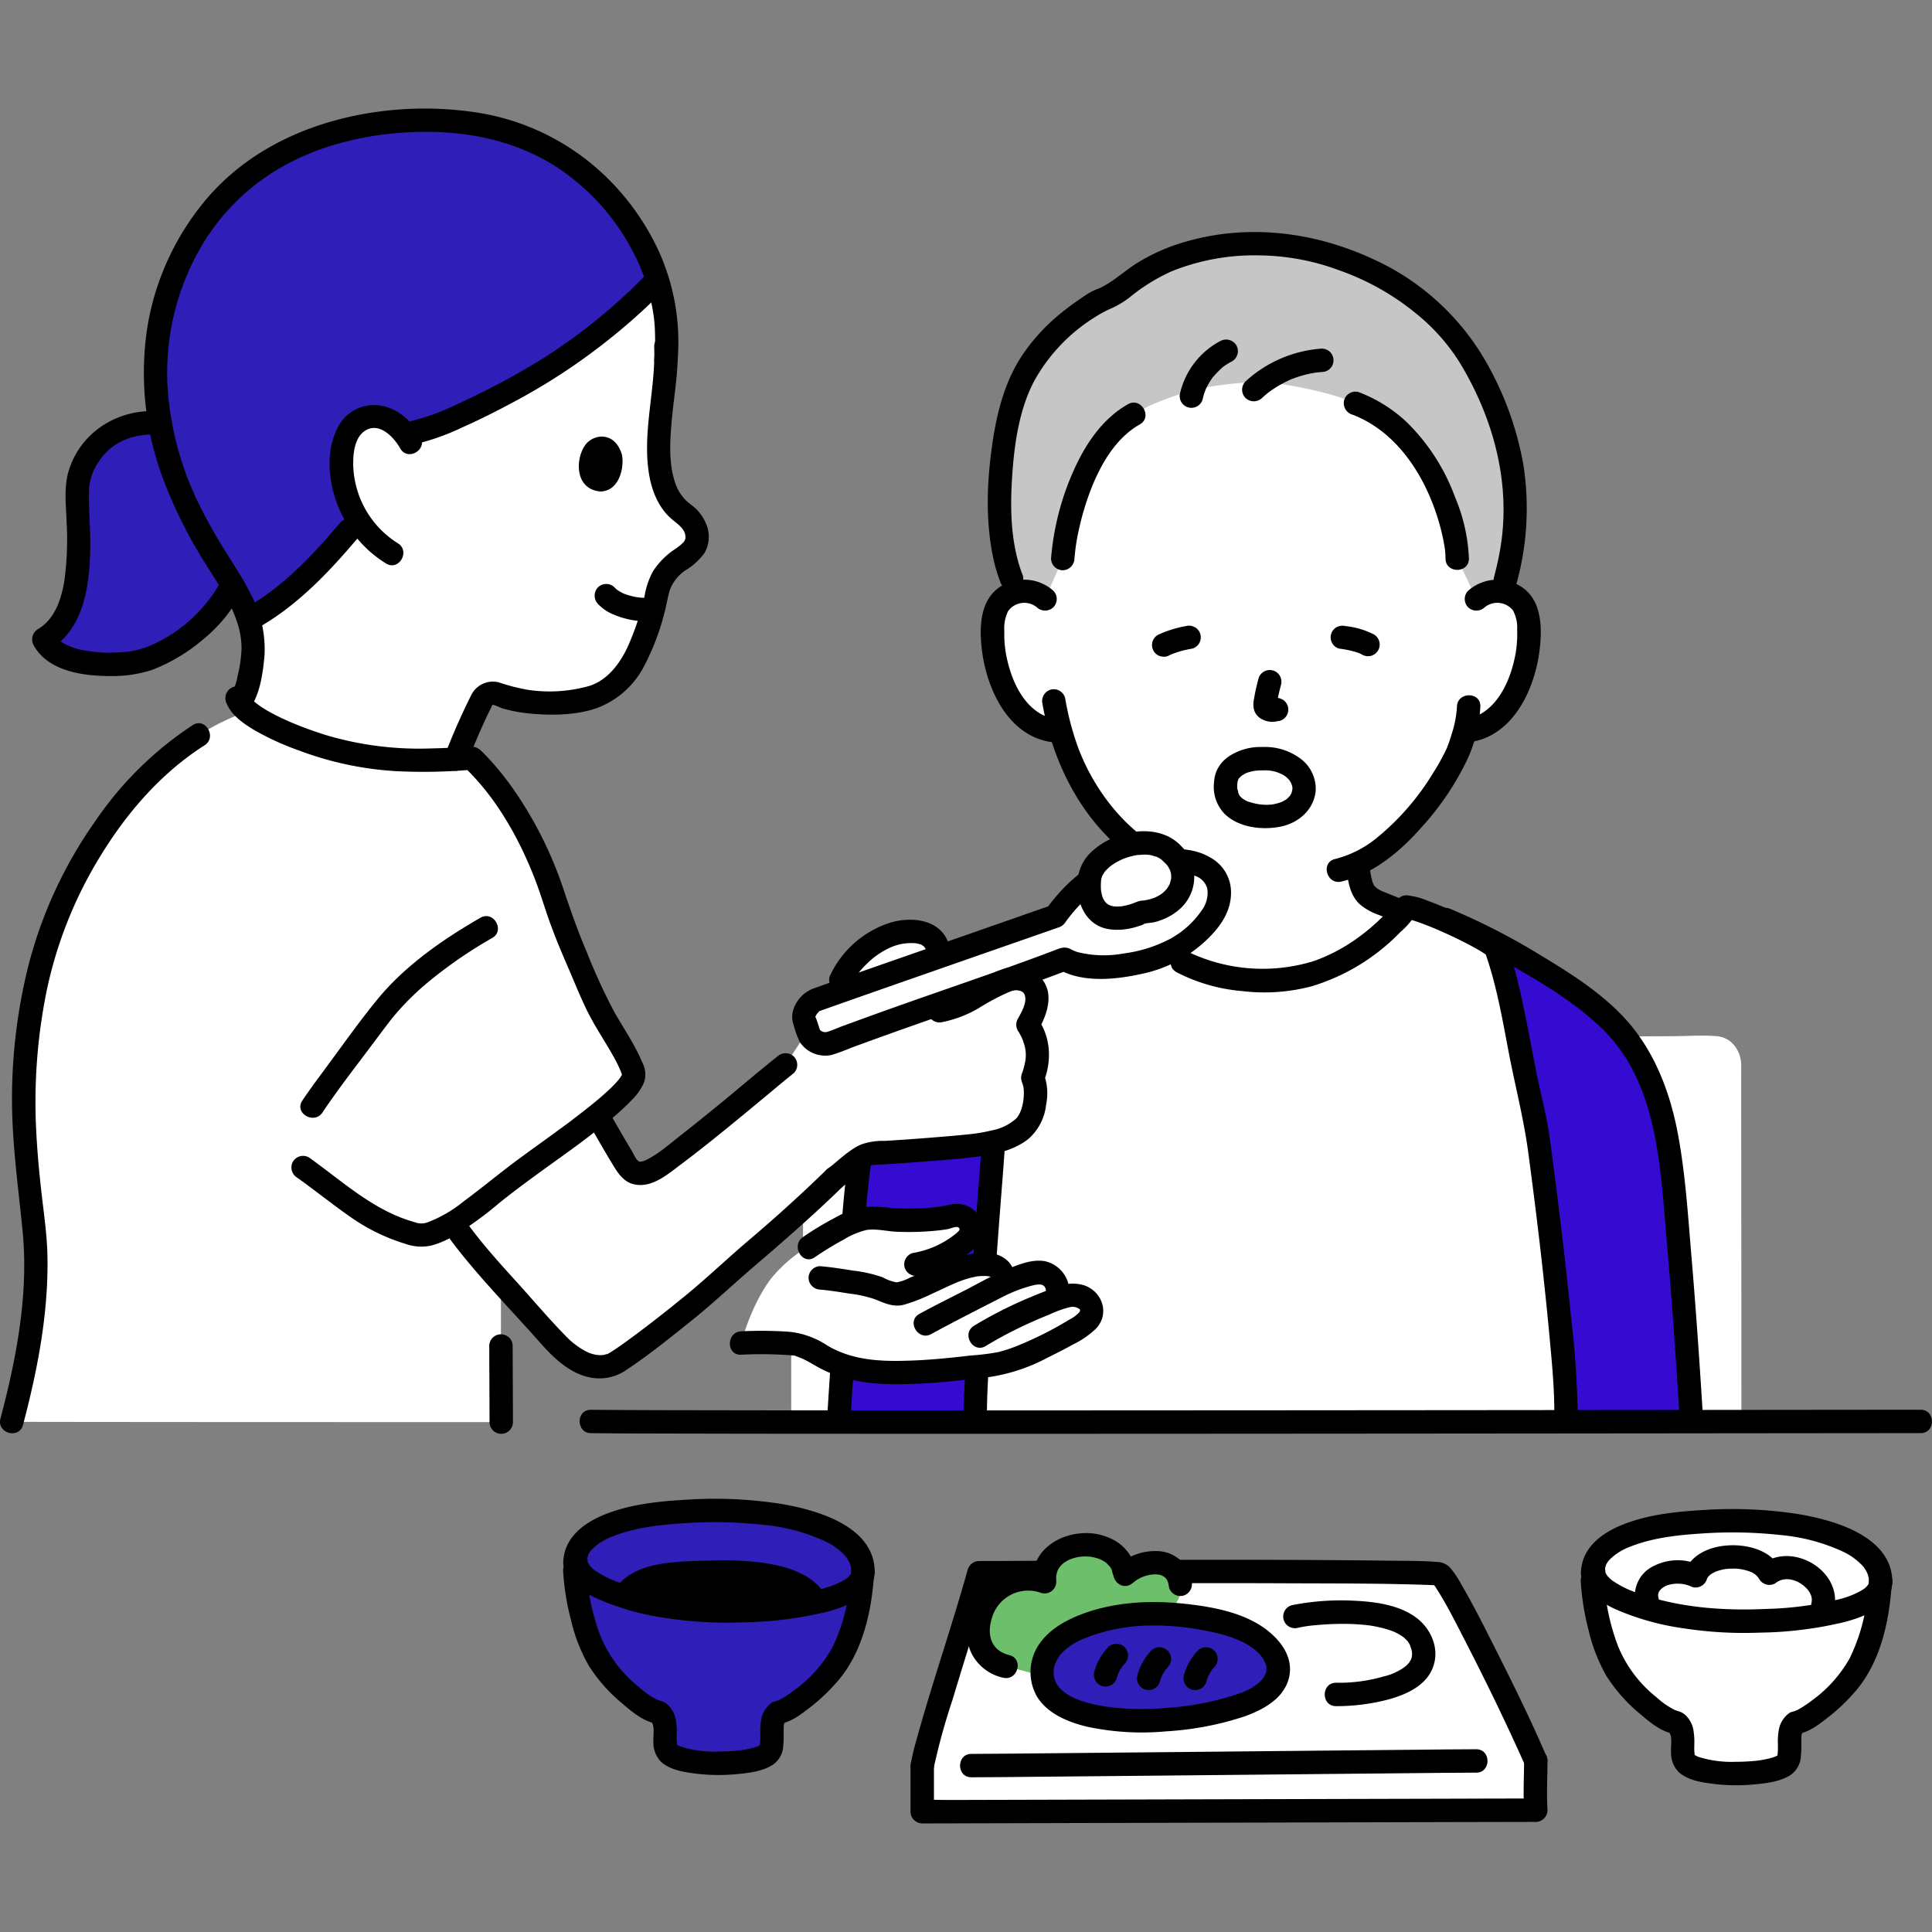 <!DOCTYPE svg PUBLIC "-//W3C//DTD SVG 1.1//EN" "http://www.w3.org/Graphics/SVG/1.1/DTD/svg11.dtd">
<!-- Uploaded to: SVG Repo, www.svgrepo.com, Transformed by: SVG Repo Mixer Tools -->
<svg width="800px" height="800px" viewBox="0 -22.26 396.256 396.256" xmlns="http://www.w3.org/2000/svg" fill="#000000">
<rect x="0" y="-22.26" width="396.256" height="396.256" fill="#808080" stroke="none"/>
<g id="SVGRepo_bgCarrier" stroke-width="0"/>
<g id="SVGRepo_tracerCarrier" stroke-linecap="round" stroke-linejoin="round"/>
<g id="SVGRepo_iconCarrier">
<defs>
<style>.a{fill:#ffffff;}.b{fill:#ffffff;}.c{fill:#301eb8;}.d{fill:#000000;}.e{fill:#6dbf6b;}.f{fill:#350ad1;}.g{fill:#c6c6c6;}</style>
</defs>
<path class="a" d="M162.284,253.877q-.006,7.63-.006,15.259a2.4,2.4,0,1,0,4.8,0q0-7.629.006-15.259a2.4,2.4,0,0,0-4.8,0Z"/>
<path class="a" d="M333.419,195.11c5.75,0,11.5-.046,17.251-.065.9,0,1.52-.166,1.646.951a16.522,16.522,0,0,1,0,1.808q0,3.24.005,6.481.016,22.3.034,44.6.007,9.753.011,19.506c0,3.088,4.8,3.093,4.8,0q0-20.865-.028-41.729-.007-10.889-.017-21.777,0-3.457,0-6.914c0-.639.021-1.282,0-1.921-.1-2.918-2-5.547-5.057-5.793-3.009-.242-6.126,0-9.142.013-3.166.013-6.332.034-9.5.035-3.089,0-3.094,4.8,0,4.8Z"/>
<path class="a" d="M164.678,268.4c0-13.1.05-66.206.05-72.4a3.179,3.179,0,0,1,2.982-3.354l165.239.068h.47c1.481,0,17.022-.068,18.315-.068A3.179,3.179,0,0,1,354.716,196c0,6.194.05,59.3.05,72.4"/>
<path class="b" d="M193.651,323.736c2.8-9.212,6.034-19.426,7.144-23.418,8.5,0,34.694-.272,47.293-.272,13.634,0,46.146.117,47.192.543,2.02.823,16.553,30.964,19.714,38.325,0,3.885-.253,6.306,0,10.1-8.459,0-123.632.312-125.845.312,0-2.163,0-7.711,0-9.376C189.6,337.359,191.493,330.846,193.651,323.736Z"/>
<path class="c" d="M123.065,318.541c-2.974-4.625-4.816-12.937-5.138-18.1V298.28c0-8.18,14.488-10.724,29.348-10.724,17.913,0,31.6,5.4,29.511,14.14a40.258,40.258,0,0,1-4.705,16.45c-2.648,4.551-10.145,10.621-12.374,10.768-2.328,1.622-.762,5.08-1.722,7.939-1.375,3.327-20.363,3.578-21.368-.426-.694-2.768.613-5.971-1.6-7.513-2.229-.147-8.677-5.438-11.831-10.188Z"/>
<path class="d" d="M191.477,340.5a132.361,132.361,0,0,1,3.852-14.024c1.851-6.153,3.772-12.284,5.658-18.427.725-2.359,1.458-4.718,2.122-7.1l-2.314,1.762c10.689,0,21.379-.137,32.068-.207q15.336-.1,30.672-.031c9.666.04,19.349,0,29.011.327.563.019,1.126.038,1.689.072.182.011.364.028.545.038.557.029-.233-.039-.225-.036.207.057-.9-.344-.8-.48.005-.006.3.314.317.335.265.291-.363-.534.054.084.16.238.322.474.477.716,2.033,3.162,3.736,6.557,5.456,9.895,4.225,8.2,8.294,16.5,12.078,24.919.265.59.528,1.181.784,1.776a2.415,2.415,0,0,0,3.283.861,2.463,2.463,0,0,0,.861-3.284c-3.468-8.056-7.408-15.94-11.366-23.765-1.938-3.831-3.885-7.675-6.066-11.376a18.906,18.906,0,0,0-2.217-3.28,3.744,3.744,0,0,0-2.746-1.174c-3.226-.274-6.5-.214-9.74-.259-5.345-.075-10.691-.113-16.037-.143q-15.5-.087-31-.025c-11.517.063-23.033.188-34.55.231q-1.274,0-2.547.006a2.449,2.449,0,0,0-2.315,1.762c-3.081,11.042-6.832,21.891-9.952,32.923-.618,2.186-1.269,4.387-1.68,6.624a2.466,2.466,0,0,0,1.676,2.952,2.422,2.422,0,0,0,2.953-1.676Z"/>
<path class="e" d="M215.986,322.049c6.03-1.794,12.979-6.293,15.417-7.968,3.027-2.08,10.705-6.033,10.753-10.139.086-7.242-7.7-6.711-11.437-3.3-1.018-8.769-17.331-7.843-16.472,1.512-4.624-1.937-9.52.328-11.926,4.2-2.952,4.758-2.394,11.691,4.052,13.15Z"/>
<path class="b" d="M302.775,338.914c-5.819,0-96.493.951-103.547.951"/>
<path class="d" d="M302.775,336.514c-3.958,0-7.917.059-11.875.095q-11.823.108-23.646.226l-28.127.275q-12.488.121-24.974.238c-4.76.043-9.52.1-14.28.115l-.645,0c-3.089,0-3.094,4.8,0,4.8,4.152,0,8.3-.058,12.457-.095q11.973-.108,23.945-.226l28.145-.275q12.354-.12,24.709-.238c4.578-.042,9.155-.1,13.732-.115l.559,0c3.089,0,3.094-4.8,0-4.8Z"/>
<path class="d" d="M120.327,298.28a6.414,6.414,0,0,1,.037-.707c-.014.113-.084.41.025-.041.041-.17.356-1.07.189-.7a3.993,3.993,0,0,1,1.094-1.565,11.851,11.851,0,0,1,3.848-2.362c4.466-1.806,9.441-2.388,14.211-2.709a91.159,91.159,0,0,1,16.765.276,38.7,38.7,0,0,1,12.739,3.386,13.187,13.187,0,0,1,4.115,2.985c.074.079.376.462.112.115.129.17.25.349.364.53q.14.222.264.453c.035.064.3.639.189.365-.136-.33.093.289.092.286.057.2.106.39.158.587a3.838,3.838,0,0,1,.074.4c-.089-.6-.009.271-.007.386.047,3.086,4.847,3.1,4.8,0-.143-9.4-12.322-12.682-19.7-13.854a88.542,88.542,0,0,0-18.91-.78c-5.483.311-11.237.891-16.4,2.89-4.477,1.735-8.772,4.807-8.863,10.059-.054,3.09,4.746,3.091,4.8,0Z"/>
<path class="d" d="M115.5,299.965a51.111,51.111,0,0,0,1.6,10.012,34.744,34.744,0,0,0,3.692,9.448,33.255,33.255,0,0,0,6.829,7.7c2.092,1.791,4.557,3.882,7.4,4.186l-1.7-.7c1.147.892.594,2.935.692,4.405a5.592,5.592,0,0,0,1.539,4.042c1.863,1.717,4.688,2.142,7.1,2.446a38.446,38.446,0,0,0,8.45.112c2.411-.229,5.16-.534,7.272-1.835a4.968,4.968,0,0,0,2.278-4.109c.127-1.085.063-2.164.084-3.253.017-.94-.032-1.264.671-1.808l-1.7.7c2.269-.243,4.205-1.673,5.968-3.025a38.617,38.617,0,0,0,6.658-6.37c4.606-5.744,6.375-13.554,6.9-20.753a2.4,2.4,0,0,0-4.8,0,38.113,38.113,0,0,1-3.771,14.581,26.906,26.906,0,0,1-7.639,8.574c-.544.425-1.109.826-1.687,1.2-.316.206-.637.4-.966.589-.13.072-.265.137-.394.211-.43.249-.056.052-.134.079s-.8.265-.325.136c.719-.2-1.031.311-1.016.3a4.964,4.964,0,0,0-.738.571,5.478,5.478,0,0,0-1.595,2.812,13.291,13.291,0,0,0-.228,3.033c0,.517.015,1.034-.01,1.551-.012.231-.038.461-.053.692-.038.579-.069.183,0,.226.011.008-.119.172-.1.166,0,0,.4-.526.169-.248-.179.216.5-.244.006-.007-.19.091-.378.2-.566.3-.28.145.444-.164.132-.056-.135.046-.268.1-.4.144a14.773,14.773,0,0,1-1.7.446c-.284.059-.569.111-.855.159-.149.025-.3.048-.448.071-.75.114.482-.051-.291.038a39.447,39.447,0,0,1-4.4.249,22.916,22.916,0,0,1-7.759-1c-.567-.18.06.066-.222-.085-.2-.107-.4-.233-.6-.333-.482-.239.311.308-.036-.037-.174-.172-.159-.324.109.171-.164-.3-.012-.017-.032,0,.083-.056.051.571-.027-.262-.013-.141-.03-.279-.044-.425-.043-.471-.028-.952-.025-1.424a14.926,14.926,0,0,0-.211-3.3,5.585,5.585,0,0,0-1.6-2.876,3.5,3.5,0,0,0-1.956-.9c.909.194-.518-.255.075-.009a15.786,15.786,0,0,1-3.946-2.657,25.982,25.982,0,0,1-7.987-10.541,45.059,45.059,0,0,1-2.863-13.342c-.16-3.073-4.961-3.092-4.8,0Z"/>
<path class="d" d="M174.6,300.145c-.016.586.164-.506.012.052-.031.11-.063.222-.092.332-.138.529.174-.306,0-.014-.079.129-.153.258-.237.383.3-.446-.187.18-.327.311s-.258.235-.394.342c.379-.3-.215.128-.242.144a17.9,17.9,0,0,1-4.915,1.968,69.6,69.6,0,0,1-14.834,1.964c-8.976.411-18.112-.267-26.63-3.334a20.385,20.385,0,0,1-4.931-2.46,5.158,5.158,0,0,1-.665-.574c-.094-.092-.181-.189-.275-.282s-.168-.188-.249-.286q.251.333.1.122c-.088-.14-.577-1.024-.268-.4a1.506,1.506,0,0,1-.094-.309q-.083-.394,0,.166a3.1,3.1,0,0,1-.017-.32c-.078-3.083-4.878-3.1-4.8,0,.1,3.838,3.645,6.245,6.8,7.7a53.364,53.364,0,0,0,14.078,3.957,81.564,81.564,0,0,0,15.667.878,78.164,78.164,0,0,0,17.394-2.187c4.029-1.08,9.59-3.19,9.722-8.147.082-3.09-4.718-3.088-4.8,0Z"/>
<path class="d" d="M207.011,317.2c-3.846-.942-4.651-4.271-3.547-7.673a7.729,7.729,0,0,1,10.145-5.053,2.411,2.411,0,0,0,3.038-2.314c-.022-.282-.036-.562-.031-.845,0-.083.06-.741.022-.475,0,.006.208-.827.333-1.129-.161.389.025-.02.114-.164.106-.173.209-.343.326-.51-.3.424.047-.051.133-.138.142-.143.285-.284.431-.424.1-.091.2-.178.309-.263-.191.147-.216.17-.077.071.172-.114.342-.228.52-.332.21-.123.425-.234.644-.341.458-.224-.328.1.2-.084a12.327,12.327,0,0,1,1.232-.363c.212-.049.424-.089.638-.125-.535.09.223-.022.334-.03a11,11,0,0,1,1.418-.015q.325.017.65.054c-.433-.05.058.013.217.047.419.089.829.2,1.238.328.147.048.6.237.209.065.222.1.438.208.65.326.18.1.35.214.525.322.5.305-.081-.115.242.182.165.152.851.93.581.56a5.549,5.549,0,0,1,.62,1.071c-.209-.486.256,1.2.19.7.272,2.053,2.424,3.178,4.1,1.7a7.206,7.206,0,0,1,4.75-1.706c.095,0,.768.1.338.023a5.749,5.749,0,0,1,.7.176c.463.148-.176-.12.287.128.078.042.6.416.28.155.7.575.821,1.043,1,2.2a2.419,2.419,0,0,0,2.953,1.677,2.46,2.46,0,0,0,1.676-2.953,7.25,7.25,0,0,0-6.737-6.166,11.748,11.748,0,0,0-8.638,3.076l4.1,1.7a9.054,9.054,0,0,0-4.095-6.715,11.966,11.966,0,0,0-7.245-1.725c-5.369.4-10.378,4.1-9.932,9.952l3.038-2.315c-6.757-2.665-13.913,1.841-16.05,8.406a11.747,11.747,0,0,0,.278,8.291,9.5,9.5,0,0,0,6.622,5.287c3,.735,4.28-3.893,1.276-4.629Z"/>
<path class="c" d="M239.4,330.427c-12.36,1-25.449-1.271-25.648-9.353-.246-9.935,15.825-12.335,22.3-12.344a55.2,55.2,0,0,1,16.216,2.206c7.391,2.155,14.009,8.8,6.851,14.29C256.078,327.557,248.4,329.7,239.4,330.427Z"/>
<path class="d" d="M239.4,328.027a54.659,54.659,0,0,1-12.545-.255c-3.056-.474-6.756-1.35-8.911-3.256a4.847,4.847,0,0,1-1.364-5.917c-.136.351.138-.276.191-.375a9.1,9.1,0,0,1,.482-.79c.273-.4.017-.07.345-.434.239-.266.487-.522.749-.766a13.225,13.225,0,0,1,3.167-2.072,36.616,36.616,0,0,1,11.766-2.911c1.241-.1,2.48-.131,3.724-.116a54.041,54.041,0,0,1,13.805,1.882c3.153.872,7.369,2.628,8.709,5.793.6,1.41.134,2.674-1.124,3.888a11.768,11.768,0,0,1-4.172,2.363,56.716,56.716,0,0,1-14.822,2.966,2.462,2.462,0,0,0-2.4,2.4,2.418,2.418,0,0,0,2.4,2.4,62.747,62.747,0,0,0,15.79-3.027c3.81-1.355,8.1-3.626,9.169-7.9,1.192-4.763-2.527-8.807-6.317-11.065-4.4-2.62-9.8-3.569-14.814-4.135-7.252-.817-15.015-.426-21.861,2.309-3.245,1.3-6.349,3.123-8.324,6.093a10.161,10.161,0,0,0-.617,10.127c2,3.85,6.574,5.724,10.565,6.664a53.74,53.74,0,0,0,16.409.929,2.46,2.46,0,0,0,2.4-2.4A2.42,2.42,0,0,0,239.4,328.027Z"/>
<path class="d" d="M266.226,311.6a26.4,26.4,0,0,1,3.714-.54q2.686-.26,5.391-.264a44.625,44.625,0,0,1,5.415.308,25.831,25.831,0,0,1,2.676.515q.635.158,1.258.353.3.1.6.2c.081.029.8.312.463.167a10.879,10.879,0,0,1,2.034,1.133c.064.046.35.287.041.029.166.139.328.284.482.436.1.1.2.2.3.308.3.313-.092-.217.21.263a7.6,7.6,0,0,1,.468.824c-.186-.4.161.548.219.758a3.432,3.432,0,0,1,.055,1.529c-.043.158-.092.313-.14.47-.109.352.275-.473-.026.052-.068.118-.6.908-.266.493a7.975,7.975,0,0,1-.693.731c-.1.095-.207.184-.312.271.4-.329-.3.2-.377.255a12.2,12.2,0,0,1-3.961,1.7,32.976,32.976,0,0,1-9.749,1.282c-3.088.008-3.094,4.808,0,4.8a41.737,41.737,0,0,0,10.545-1.321c3.494-.93,7.525-2.637,9.121-6.139,1.818-3.989-.06-8.482-3.49-10.884-3.535-2.477-8.273-3.079-12.473-3.28a51.792,51.792,0,0,0-12.78.922,2.4,2.4,0,1,0,1.276,4.628Z"/>
<path class="d" d="M245.646,316.3a12.113,12.113,0,0,0-2.824,5.03,2.49,2.49,0,0,0,.242,1.849,2.4,2.4,0,0,0,3.284.861,2.506,2.506,0,0,0,1.1-1.434,10.191,10.191,0,0,1,.431-1.246l-.242.573a9.527,9.527,0,0,1,1.179-2.021l-.375.485q.282-.364.6-.7a2.51,2.51,0,0,0,.7-1.7,2.443,2.443,0,0,0-.7-1.7,2.4,2.4,0,0,0-3.394,0Z"/>
<path class="d" d="M236.1,316.3a12.113,12.113,0,0,0-2.824,5.03,2.49,2.49,0,0,0,.242,1.849,2.4,2.4,0,0,0,3.284.861,2.506,2.506,0,0,0,1.1-1.434,10.191,10.191,0,0,1,.431-1.246l-.242.573a9.527,9.527,0,0,1,1.179-2.021l-.376.485c.189-.243.387-.478.6-.7a2.51,2.51,0,0,0,.7-1.7,2.443,2.443,0,0,0-.7-1.7,2.4,2.4,0,0,0-3.394,0Z"/>
<path class="d" d="M227.266,315.58a12.122,12.122,0,0,0-2.823,5.03,2.48,2.48,0,0,0,.242,1.849,2.4,2.4,0,0,0,3.283.861,2.5,2.5,0,0,0,1.1-1.434,10.133,10.133,0,0,1,.431-1.246l-.242.573a9.534,9.534,0,0,1,1.179-2.022l-.375.486q.282-.366.6-.7a2.51,2.51,0,0,0,.7-1.7,2.439,2.439,0,0,0-.7-1.7,2.4,2.4,0,0,0-3.394,0Z"/>
<path class="d" d="M186.749,340.118q0,4.607,0,9.211a2.435,2.435,0,0,0,2.4,2.4c4.187,0,8.374-.02,12.562-.031l28.57-.074,34.792-.09q15.615-.04,31.229-.078,8.94-.021,17.879-.038h.813a2.421,2.421,0,0,0,2.4-2.4c-.209-3.369-.009-6.731,0-10.1.008-3.089-4.792-3.093-4.8,0-.009,3.372-.209,6.734,0,10.1l2.4-2.4q-7.752,0-15.5.031l-30.086.075q-17.441.043-34.882.09l-29.893.078-10.074.026c-1.67,0-3.374-.088-5.042.012-.12.007-.243,0-.364,0l2.4,2.4q0-4.6,0-9.211c0-3.088-4.8-3.093-4.8,0Z"/>
<path class="d" d="M130.646,305.7c1.7-1.747,4.26-2.336,6.605-2.644,2.654-.349,5.349-.316,8.02-.412,4.806-.173,9.755-.169,14.388,1.187a13.049,13.049,0,0,1,3.407,1.452,6.281,6.281,0,0,1,2.2,2.138c1.6,2.636,5.755.226,4.145-2.423-3.124-5.142-9.726-6.466-15.266-6.984a65.45,65.45,0,0,0-8.057-.2c-2.886.085-5.793.085-8.663.419-3.68.428-7.494,1.322-10.172,4.07-2.157,2.214,1.234,5.611,3.394,3.394Z"/>
<path class="d" d="M132.635,306.41c-1.589-.356-3.133-.762-4.585-1.216,3.047-5.122,11.775-4.742,17-4.946,6.173-.24,18.857-.292,22.38,6.12a96.287,96.287,0,0,1-19.862,1.794A72.055,72.055,0,0,1,132.635,306.41Z"/>
<path class="b" d="M331.789,320.649c-2.974-4.626-4.815-12.937-5.138-18.105v-2.157c0-8.18,14.488-10.724,29.348-10.724,17.913,0,31.6,5.4,29.511,14.14a40.262,40.262,0,0,1-4.7,16.451c-2.647,4.55-10.145,10.62-12.374,10.767-2.328,1.622-.762,5.08-1.722,7.939-1.375,3.328-20.363,3.578-21.367-.426-.695-2.768.612-5.971-1.6-7.513-2.228-.147-8.677-5.438-11.83-10.188C331.869,320.772,331.829,320.711,331.789,320.649Z"/>
<path class="d" d="M329.051,300.387a6.427,6.427,0,0,1,.037-.707c-.014.113-.084.41.025-.04.041-.171.356-1.071.189-.7a4,4,0,0,1,1.094-1.566,11.842,11.842,0,0,1,3.848-2.361c4.466-1.807,9.441-2.389,14.211-2.71a91.172,91.172,0,0,1,16.766.276,38.689,38.689,0,0,1,12.738,3.386,13.187,13.187,0,0,1,4.115,2.985c.074.079.376.462.112.115.129.17.25.35.364.53q.139.222.265.454c.034.064.3.638.188.364-.136-.33.094.29.093.286.056.2.106.39.157.588a3.79,3.79,0,0,1,.074.4c-.089-.6-.009.27-.007.386.047,3.085,4.847,3.1,4.8,0-.143-9.4-12.322-12.683-19.7-13.855a88.607,88.607,0,0,0-18.91-.78c-5.483.311-11.237.891-16.4,2.89-4.477,1.735-8.771,4.807-8.863,10.059-.054,3.09,4.746,3.091,4.8,0Z"/>
<path class="d" d="M324.219,302.073a51.089,51.089,0,0,0,1.6,10.011,34.7,34.7,0,0,0,3.693,9.448,33.253,33.253,0,0,0,6.828,7.7c2.092,1.79,4.558,3.881,7.4,4.185l-1.7-.7c1.147.892.594,2.935.693,4.406a5.585,5.585,0,0,0,1.538,4.041c1.863,1.717,4.688,2.142,7.1,2.446a38.508,38.508,0,0,0,8.45.113c2.411-.23,5.16-.534,7.272-1.835a4.97,4.97,0,0,0,2.278-4.11c.127-1.085.064-2.164.084-3.252.018-.94-.031-1.264.671-1.809l-1.7.7c2.269-.243,4.206-1.672,5.968-3.025a38.617,38.617,0,0,0,6.658-6.37c4.607-5.744,6.375-13.554,6.895-20.752a2.421,2.421,0,0,0-2.4-2.4,2.446,2.446,0,0,0-2.4,2.4,38.113,38.113,0,0,1-3.771,14.58,26.917,26.917,0,0,1-7.638,8.575c-.545.424-1.11.825-1.688,1.2-.316.206-.637.405-.966.589-.13.072-.265.137-.394.211-.43.25-.055.053-.133.079s-.8.265-.325.136c.718-.2-1.031.311-1.017.3a4.892,4.892,0,0,0-.738.57,5.478,5.478,0,0,0-1.6,2.812,13.291,13.291,0,0,0-.228,3.033c0,.517.016,1.035-.01,1.551-.011.232-.038.461-.053.692-.037.579-.069.184,0,.227.012.007-.118.171-.1.165,0,0,.4-.525.17-.248-.18.216.5-.244.006-.007-.191.091-.379.2-.567.3-.279.144.444-.164.132-.057-.135.046-.268.1-.4.145a14.753,14.753,0,0,1-1.694.445c-.284.059-.57.111-.856.159-.149.025-.3.049-.448.071-.75.114.482-.05-.291.038a39.435,39.435,0,0,1-4.4.25,22.919,22.919,0,0,1-7.759-1c-.567-.18.06.066-.222-.085-.2-.107-.4-.232-.6-.333-.482-.239.312.308-.036-.036-.173-.173-.159-.325.109.17-.164-.3-.011-.017-.032,0,.083-.056.051.571-.027-.262-.013-.141-.03-.279-.043-.424-.044-.472-.029-.952-.026-1.425a14.926,14.926,0,0,0-.211-3.3,5.578,5.578,0,0,0-1.6-2.876,3.5,3.5,0,0,0-1.956-.9c.909.194-.518-.255.075-.009a15.786,15.786,0,0,1-3.946-2.657,25.991,25.991,0,0,1-7.987-10.541,45.06,45.06,0,0,1-2.863-13.341c-.16-3.074-4.961-3.093-4.8,0Z"/>
<path class="d" d="M383.32,302.252c-.015.586.164-.506.012.052-.03.11-.063.222-.092.332-.137.53.174-.306,0-.014-.078.129-.153.258-.237.384.3-.447-.186.179-.326.311s-.258.234-.395.341c.379-.3-.215.128-.242.144a17.9,17.9,0,0,1-4.915,1.968,69.6,69.6,0,0,1-14.834,1.964c-8.976.412-18.112-.266-26.629-3.334a20.409,20.409,0,0,1-4.932-2.46,5.158,5.158,0,0,1-.665-.574c-.094-.092-.181-.189-.274-.281s-.169-.189-.249-.286q.251.332.1.122c-.088-.14-.577-1.024-.268-.4a1.571,1.571,0,0,1-.094-.309c-.054-.263-.054-.207,0,.166a3.1,3.1,0,0,1-.016-.32c-.079-3.083-4.879-3.095-4.8,0,.1,3.838,3.644,6.245,6.794,7.7a53.326,53.326,0,0,0,14.078,3.957,81.483,81.483,0,0,0,15.667.878A78.164,78.164,0,0,0,378.4,310.4c4.029-1.08,9.59-3.19,9.722-8.147.083-3.09-4.718-3.088-4.8,0Z"/>
<path class="d" d="M340.148,305.4c-.328-1.186.655-2.016,1.693-2.467a6.835,6.835,0,0,1,5.3.331,2.437,2.437,0,0,0,2.952-1.677c.076-.218.106-.207,0-.011.068-.122.13-.247.207-.363.117-.177.15-.192,0-.019.092-.107.19-.21.292-.309s.21-.2.323-.288c-.331.265.072-.035.147-.077.27-.15.531-.31.814-.438.359-.162-.289.105.091-.031.155-.055.309-.108.466-.156.321-.1.646-.181.975-.249.167-.035.335-.067.5-.093.422-.067-.294.027.135-.016q.59-.058,1.181-.065a9.206,9.206,0,0,1,3.662.6,3.463,3.463,0,0,1,1.939,1.55,2.415,2.415,0,0,0,3.284.861,3.72,3.72,0,0,1,2.62-.843,5.409,5.409,0,0,1,2.557.867c1.308.814,2.639,2.3,2.255,3.958-.7,3.006,3.93,4.289,4.628,1.276,1.777-7.672-8.226-13.734-14.483-9.4l3.284.861c-1.84-3.461-6.372-4.632-10.01-4.522-3.9.118-8.123,1.666-9.5,5.634l2.952-1.676a10.885,10.885,0,0,0-9.469.41,6.734,6.734,0,0,0-3.429,7.631c.822,2.973,5.455,1.71,4.629-1.276Z"/>
<path class="b" d="M302.814,100.6a6.589,6.589,0,0,1,5.275-1.543,6.223,6.223,0,0,1,4.475,2.975,8.783,8.783,0,0,1,.921,3.54,26.371,26.371,0,0,1-2.688,13.979,16.771,16.771,0,0,1-4.335,5.689,11.11,11.11,0,0,1-5.168,2.329l-.884.137c-.424,1.587-.9,2.924-1.135,3.634-1.521,4.129-10.111,18.531-20.875,23.539.03.288.078.557.125.84.53,3.01.37,5.7,4.56,7.22.159.059,2.592,1.043,4.588,1.861-2.8,3.251-7.766,14.075-27.56,14.075-7.39,0-13.085-1.343-17.577-3.8V156.3c-6.09-1.93-11.615-6.017-16.437-11.788a44.845,44.845,0,0,1-8.547-16.683l-1.685-.26a11.115,11.115,0,0,1-5.168-2.329,16.768,16.768,0,0,1-4.334-5.689,26.372,26.372,0,0,1-2.689-13.979,8.8,8.8,0,0,1,.921-3.54,6.224,6.224,0,0,1,4.476-2.975,6.586,6.586,0,0,1,5.274,1.543s-6.065-49.29,42.824-49.29C309.171,51.307,302.814,100.6,302.814,100.6Z"/>
<path class="f" d="M172.074,268.216c.976-15.713,2.1-31.5,3.614-46.445.846-8.367,2.219-22.97,11.454-33.186,8.355-9.242,28.892-19.7,35.267-22.232,0,0,10.318,16.509,36.1,16.509s38.031-16.509,38.031-16.509c6.375,2.532,26.912,12.99,35.267,22.232,9.235,10.216,10.608,24.819,11.453,33.186,1.5,14.827,2.621,30.489,3.593,46.088Z"/>
<path class="g" d="M205.283,74.323c-.816,9.767.184,19.212,3.494,24.809a.989.989,0,0,1,.3-.078,6.586,6.586,0,0,1,5.274,1.543l3.625-8.3c.61-8.226,4.882-24.207,14.594-29.583l3.037-1.681c9.069-3.98,14.346-4.431,21.937-4.982,2.549-.185,14.252,1.609,20.465,4.408,15.782,5.9,20.9,25.971,20.878,31.838l3.931,8.3a6.6,6.6,0,0,1,5.255-1.546c6.006-19.329,1.23-34.283-6.078-47.251-4.52-8.02-15.778-19.23-34.854-23.217-7.563-1.581-23.413-1.809-34.695,6.526a37.558,37.558,0,0,1-4.218,3.1,32.334,32.334,0,0,1-3,1.33c-9.636,5.844-15.776,13.038-18.106,23.064A82.447,82.447,0,0,0,205.283,74.323Z"/>
<path class="d" d="M220.372,92.3a42.786,42.786,0,0,1,1.069-6.626,54.078,54.078,0,0,1,2.6-8.293c2.011-4.908,5.038-9.936,9.731-12.592,2.688-1.521.272-5.67-2.422-4.144-5.614,3.177-9.194,8.919-11.63,14.719A54.976,54.976,0,0,0,215.572,92.3a2.421,2.421,0,0,0,2.4,2.4,2.448,2.448,0,0,0,2.4-2.4Z"/>
<path class="d" d="M277.367,62.776c10.17,3.876,16.082,14.568,18.4,24.5q.356,1.521.585,3.064c-.106-.7.011.111.027.262.021.2.04.4.055.6.027.365.044.731.044,1.1.007,3.088,4.807,3.094,4.8,0a35.936,35.936,0,0,0-2.822-12.533,41.525,41.525,0,0,0-10.028-15.537,29.883,29.883,0,0,0-9.79-6.082,2.419,2.419,0,0,0-2.952,1.676,2.455,2.455,0,0,0,1.676,2.953Z"/>
<path class="d" d="M246.668,59.628a13.548,13.548,0,0,1,.393-1.4c.081-.239.192-.472.266-.713-.053.172-.209.479-.052.128.047-.105.095-.21.145-.314a13.792,13.792,0,0,1,.7-1.275c.121-.2.246-.39.376-.581.066-.095.132-.189.2-.283.1-.145.411-.439-.043.043a25.225,25.225,0,0,1,1.962-2.044c.088-.075.178-.146.266-.221.386-.324-.459.33-.048.037.187-.134.373-.27.565-.4a13.89,13.89,0,0,1,1.313-.768,2.418,2.418,0,0,0,.861-3.284,2.455,2.455,0,0,0-3.283-.861,16.27,16.27,0,0,0-8.244,10.656,2.4,2.4,0,0,0,4.629,1.276Z"/>
<path class="d" d="M258.851,59.363c.447-.411.906-.81,1.384-1.185-.2.156-.066.051.058-.039s.245-.179.369-.267q.372-.264.754-.512a25.777,25.777,0,0,1,3.306-1.781c.35-.161-.305.112.056-.023.143-.052.283-.112.425-.166q.426-.162.858-.307.864-.289,1.749-.511t1.784-.37c.043-.007.5-.08.244-.042s.2-.024.246-.029c.339-.038.68-.067,1.021-.092a2.4,2.4,0,0,0,0-4.8,25.738,25.738,0,0,0-15.648,6.73,2.419,2.419,0,0,0,0,3.394,2.451,2.451,0,0,0,3.394,0Z"/>
<path class="d" d="M311.075,97.308a58.04,58.04,0,0,0,1.418-23.958,65.1,65.1,0,0,0-6.858-19.859,50.925,50.925,0,0,0-24.343-22.759c-11.92-5.46-25.348-7.1-38.055-3.437a39.776,39.776,0,0,0-9.759,4.227c-2.8,1.717-5.086,4.012-8.092,5.383a14.268,14.268,0,0,0-1.545.665c-.858.471-1.678,1.052-2.486,1.6-1.467,1-2.89,2.073-4.253,3.209a39.294,39.294,0,0,0-6.886,7.422c-4.187,5.884-5.856,12.824-6.814,19.876-1.026,7.551-1.258,15.4.4,22.888a30.577,30.577,0,0,0,1.361,4.523,2.471,2.471,0,0,0,2.952,1.676,2.418,2.418,0,0,0,1.677-2.952c-2.416-6.184-2.635-13.092-2.241-19.643.405-6.747,1.335-14.067,4.484-20.141a35.9,35.9,0,0,1,12.39-13.147,24.854,24.854,0,0,1,3.664-1.964,18.511,18.511,0,0,0,3.691-2.26,37.823,37.823,0,0,1,8.53-5.274,45.383,45.383,0,0,1,17.781-3.268,48.208,48.208,0,0,1,16.488,3.032,52.018,52.018,0,0,1,15.869,8.9,40.6,40.6,0,0,1,8.989,10.139c6.868,11.35,10.5,24.69,8.3,37.926-.33,1.994-.773,3.966-1.293,5.919-.8,2.988,3.834,4.263,4.629,1.276Z"/>
<path class="d" d="M276.1,155.644c.363,2.672.685,5.6,2.774,7.545a12.059,12.059,0,0,0,3.98,2.223q2.1.846,4.2,1.708a2.4,2.4,0,0,0,1.849-.242,2.4,2.4,0,0,0,.861-3.284,2.825,2.825,0,0,0-1.434-1.1q-2.018-.827-4.04-1.642c-.166-.067-.332-.135-.5-.2l-.071-.028c-.1-.037-.208-.076-.31-.117q.489.212.138.057a9.277,9.277,0,0,1-.937-.5c-.125-.079-.242-.182-.37-.254.6.339.2.155.024-.009-.111-.1-.216-.21-.317-.323-.327-.366.02.13.1.148-.143-.032-.373-.585-.437-.713-.1-.206-.2-.649.032.1-.03-.1-.073-.193-.105-.291a8.233,8.233,0,0,1-.224-.8c-.267-1.159-.429-2.369-.589-3.547a2.392,2.392,0,0,0-1.1-1.435,2.4,2.4,0,0,0-3.284.861,2.84,2.84,0,0,0-.242,1.85Z"/>
<path class="d" d="M304.511,102.294a4.108,4.108,0,0,1,5.8.641,7.382,7.382,0,0,1,.858,3.978,23.024,23.024,0,0,1-.333,4.946c-1.028,5.595-3.953,12.3-10.177,13.393a2.42,2.42,0,0,0-1.676,2.952,2.454,2.454,0,0,0,2.952,1.676c8.891-1.561,13.151-11.579,13.927-19.607.394-4.071.239-9.022-3.245-11.766a9.031,9.031,0,0,0-11.5.393,2.42,2.42,0,0,0,0,3.394,2.451,2.451,0,0,0,3.394,0Z"/>
<path class="d" d="M298.827,122.659a22.1,22.1,0,0,1-1.05,5.527c-.2.677-.425,1.347-.65,2.017-.073.219-.541,1.351-.216.642a46.8,46.8,0,0,1-2.944,5.384,51.926,51.926,0,0,1-11.629,13.4,21.965,21.965,0,0,1-8.509,4.294c-3.008.7-1.735,5.325,1.276,4.629,6.636-1.537,12.2-6.28,16.593-11.284a57.418,57.418,0,0,0,9.2-13.654,29.579,29.579,0,0,0,2.725-10.954c.11-3.09-4.69-3.085-4.8,0Z"/>
<path class="d" d="M216.044,98.9a9.029,9.029,0,0,0-11.253-.58c-3.685,2.74-3.9,7.743-3.489,11.953.776,8.029,5.037,18.046,13.927,19.607a2.469,2.469,0,0,0,2.952-1.676,2.419,2.419,0,0,0-1.676-2.952c-6.224-1.093-9.148-7.8-10.177-13.393a22.915,22.915,0,0,1-.338-4.722,7.977,7.977,0,0,1,.772-4.049,4.079,4.079,0,0,1,5.888-.794,2.465,2.465,0,0,0,3.394,0,2.42,2.42,0,0,0,0-3.394Z"/>
<path class="d" d="M213.818,122.136c2.422,13.945,10.009,27.615,22.935,34.336a31.473,31.473,0,0,0,11.34,3.384,2.415,2.415,0,0,0,2.4-2.4,2.454,2.454,0,0,0-2.4-2.4c-13.014-1.364-23.174-13.095-27.264-24.814a59.087,59.087,0,0,1-2.382-9.382,2.42,2.42,0,0,0-2.953-1.676,2.455,2.455,0,0,0-1.676,2.952Z"/>
<path class="d" d="M295.9,168.667c.195.078.39.159.585.238.391.16-.029-.011-.091-.038.114.049.228.1.342.147.542.238,1.082.479,1.62.727,1.236.568,2.461,1.161,3.679,1.768q4.638,2.315,9.131,4.905c6.186,3.564,12.471,7.436,17.59,12.464,11.354,11.151,11.781,28.516,13.086,43.317,1.046,11.874,1.867,23.768,2.609,35.664.192,3.069,4.993,3.09,4.8,0-.682-10.934-1.431-21.866-2.36-32.783-.711-8.353-1.231-16.847-2.814-25.094-1.589-8.276-4.678-16.408-10.311-22.8-4.851-5.5-11.379-9.662-17.618-13.409a133.543,133.543,0,0,0-18.972-9.736,2.415,2.415,0,0,0-2.952,1.676,2.457,2.457,0,0,0,1.676,2.952Z"/>
<path class="b" d="M200.011,268.357c0-7.961,3.26-50.035,4.064-59.461,1.5-11.535,6.914-28.629,8.084-35.874,3.556-2.552,13.63-7,20.032-8.372,5.154,8.857,13.154,14.222,27.922,14.222,17.009,0,28.183-14.633,28.374-15.111,2.635.079,15.524,5.857,18.267,8.291,3.456,9.379,5.387,25.254,8.368,36.788,2.12,14.965,6.145,47.988,6.075,59.035"/>
<path class="d" d="M241.324,177.149a35.8,35.8,0,0,0,13.452,3.864,37.951,37.951,0,0,0,14.3-1,42.223,42.223,0,0,0,18.109-11.075,16.829,16.829,0,0,0,3.374-3.961l-2.072,1.189c.522.028-.556-.163.066.013.261.074.529.125.79.2.725.2,1.437.452,2.144.71,1.787.653,3.313,1.3,5.019,2.075,1.766.8,3.514,1.644,5.222,2.561.742.4,1.478.811,2.194,1.256.278.173.55.354.822.536.654.44-.1-.12.313.238l-.617-1.059c2.488,6.831,3.7,14.117,5.068,21.232,1.283,6.671,3.007,13.279,3.914,20.006,1.627,12.066,3.179,24.992,4.337,37.428.51,5.48,1.062,11.009,1.038,16.519-.014,3.09,4.786,3.093,4.8,0a194.315,194.315,0,0,0-1.365-19.917c-.852-8.6-1.856-17.2-2.937-25.776q-.717-5.68-1.492-11.353c-.6-4.351-1.79-8.612-2.645-12.922-1.006-5.074-1.92-10.167-3.019-15.222-.489-2.251-1.014-4.5-1.628-6.716-.492-1.775-.922-4.58-2.328-5.837a21.374,21.374,0,0,0-4.268-2.683c-1.811-.963-3.663-1.847-5.536-2.683s-3.79-1.65-5.731-2.353a14.7,14.7,0,0,0-4.161-1.052,2.339,2.339,0,0,0-2.073,1.189,1.882,1.882,0,0,1-.165.252c-.307.451.394-.47-.109.14-.542.656-1.1,1.294-1.686,1.912A42,42,0,0,1,278.61,170a35.838,35.838,0,0,1-9.032,4.817A35.416,35.416,0,0,1,243.747,173c-2.721-1.462-5.147,2.68-2.423,4.145Z"/>
<path class="d" d="M202.411,268.357c.012-7.156.7-14.348,1.187-21.481q.987-14.336,2.123-28.659c.3-3.813.461-7.673,1.082-11.45a2.473,2.473,0,0,0-1.676-2.952,2.419,2.419,0,0,0-2.952,1.676c-.594,3.61-.821,7.252-1.109,10.895q-.526,6.647-1.025,13.294c-.721,9.6-1.426,19.194-2,28.8-.194,3.285-.429,6.584-.435,9.877,0,3.088,4.8,3.093,4.8,0Z"/>
<path class="d" d="M221.771,164.039a129.426,129.426,0,0,0-16.413,8.231c-6.53,3.762-13.158,7.907-18.562,13.214-12.175,11.958-13.006,30.013-14.425,45.965-1.088,12.241-1.934,24.5-2.7,36.767-.192,3.085,4.608,3.073,4.8,0,.659-10.586,1.38-21.168,2.264-31.737.679-8.125,1.167-16.437,2.607-24.4,1.382-7.64,3.917-15.408,9.1-21.356,4.614-5.3,10.809-9.223,16.776-12.807q5.16-3.1,10.534-5.828c1.426-.725,2.862-1.432,4.312-2.109.623-.29,1.248-.576,1.877-.852.124-.054.961-.411.361-.16.247-.1.494-.205.742-.3a2.474,2.474,0,0,0,1.676-2.952,2.416,2.416,0,0,0-2.952-1.676Z"/>
<path class="d" d="M258.115,116.921c-.357,1.359-.677,2.733-.911,4.119a5.061,5.061,0,0,0-.021,2.191,3.12,3.12,0,0,0,1.673,2.032,4.606,4.606,0,0,0,2.181.533c.488-.022.954-.143,1.434-.208a2.39,2.39,0,0,0,1.434-1.1,2.4,2.4,0,0,0-.861-3.284l-.573-.242a2.423,2.423,0,0,0-1.276,0c-.2.028-.4.077-.606.106l.638-.086a2.314,2.314,0,0,1-.539,0l.638.086a2.511,2.511,0,0,1-.575-.168l.574.242a2.841,2.841,0,0,1-.341-.18l.486.375a.883.883,0,0,1-.141-.139l.375.486a1.058,1.058,0,0,1-.094-.172l.242.574a1.464,1.464,0,0,1-.065-.267l.085.638a2.565,2.565,0,0,1,.017-.594l-.086.638a40.024,40.024,0,0,1,.94-4.3,2.5,2.5,0,0,0-.242-1.849,2.4,2.4,0,0,0-4.386.573Z"/>
<path class="d" d="M239.882,112.115c.225-.1.451-.2.679-.3l-.573.242a19.97,19.97,0,0,1,4.535-1.281,2.4,2.4,0,0,0,1.434-1.1,2.451,2.451,0,0,0,.242-1.85,2.425,2.425,0,0,0-1.1-1.434l-.573-.242a2.423,2.423,0,0,0-1.276,0,22.7,22.7,0,0,0-5.788,1.821,2.41,2.41,0,0,0-1.1,1.435,2.452,2.452,0,0,0,.242,1.849,2.417,2.417,0,0,0,1.434,1.1l.638.086a2.4,2.4,0,0,0,1.212-.328Z"/>
<path class="d" d="M281.786,107.865a16.5,16.5,0,0,0-5.828-1.716,2.605,2.605,0,0,0-1.849.242,2.4,2.4,0,0,0-.861,3.284,2.334,2.334,0,0,0,1.434,1.1,19.131,19.131,0,0,1,4.377,1.032l-.573-.242a8.184,8.184,0,0,1,.878.441,2.485,2.485,0,0,0,1.849.242,2.4,2.4,0,0,0,.573-4.386Z"/>
<path class="d" d="M258.968,130.953a11.782,11.782,0,0,0-7,1.969,7.276,7.276,0,0,0-2.5,3.05,7.668,7.668,0,0,0-.472,2.261,7.963,7.963,0,0,0,2.225,6.485c2.869,2.761,7.625,3.316,11.365,2.577,3.723-.735,6.87-3.429,7.261-7.32a7.726,7.726,0,0,0-2.667-6.284,12.131,12.131,0,0,0-8.216-2.738,2.4,2.4,0,0,0,0,4.8,7.5,7.5,0,0,1,4.747,1.26c-.352-.256.244.227.251.234.116.11.222.228.335.341.463.466-.134-.3.21.261.083.135.168.264.246.4.022.04.28.71.142.284.048.15.085.3.132.451.21.669.036-.359.034.1,0,.136.016.272.015.409,0,.111-.025.233-.015.344.026.308.145-.619.022-.155-.06.225-.127.459-.181.685-.11.467.217-.361.052-.1-.065.1-.109.224-.168.33s-.133.214-.2.324c-.29.508.276-.262-.046.074-.189.2-.381.389-.577.581-.29.286.018-.006.085-.053-.147.1-.292.206-.444.3-.269.167-.552.3-.835.445.416-.211.123-.048.014-.013-.271.088-.538.184-.814.258a9.944,9.944,0,0,1-1.13.236c.113-.017.4-.035-.1.006-.261.021-.523.045-.786.051a11.345,11.345,0,0,1-1.328-.065c-.164-.016-.329-.033-.493-.053.456.057-.3-.057-.392-.074a16.048,16.048,0,0,1-1.833-.5c-.57-.18.442.235-.069-.024-.1-.05-.2-.094-.294-.145-.272-.141-.516-.319-.78-.474-.425-.249.369.382.046.03-.058-.063-.135-.12-.2-.18-.023-.022-.454-.436-.431-.47s.355.554.09.094c-.039-.068-.084-.133-.124-.2-.058-.1-.108-.2-.164-.305-.176-.319.109-.217.062.16a4.082,4.082,0,0,0-.284-1.043c-.116-.4.037.567.035.276,0-.084-.02-.17-.023-.255-.009-.2-.021-.4-.019-.6,0-.354.057-.7.073-1.053-.035.78-.047.242.07-.178-.119.428.108-.191.146-.258.237-.428-.169.082.2-.248,0,0,.574-.529.232-.251a4.825,4.825,0,0,1,.6-.4,3.746,3.746,0,0,1,1.123-.491c.176-.052.355-.1.535-.14s.361-.078.543-.109c.3-.052.365-.061.188-.027.5-.055,1-.072,1.5-.078a2.4,2.4,0,0,0,0-4.8Z"/>
<path class="b" d="M136.589,51.5a39.915,39.915,0,0,0-2.462-18.362A46.884,46.884,0,0,0,93.219,2.663C89.131,2.275,60.406-.072,43.2,21.26A53.417,53.417,0,0,0,32.043,49.487c-1.562,21.1,8.53,36.679,12.555,43.271,3.3,5.409,6.259,9.3,7.265,16.008.45,3-.878,10.78-2.727,13.116,3.5,5.007,17.974,9.39,21.817,10.252,7.525,1.688,15.69,1.708,22.538,1.3,2.469-6.067,4.943-11.437,5.42-12.269a2.45,2.45,0,0,1,3.068-1.055c4.743,1.985,12.435,2.266,18.257.975a14.134,14.134,0,0,0,8.654-6.084c3.16-4.434,5.484-13.192,6.223-17.131a11.277,11.277,0,0,1,3.181-4.421c2.232-1.843,5.589-3.062,4.469-6.928a6.87,6.87,0,0,0-2.694-3.539c-6.225-4.524-5.152-14.738-4.393-22.1a54.919,54.919,0,0,0,.905-11.965"/>
<path class="c" d="M107.34,5.817A49.947,49.947,0,0,0,93.219,2.663C89.131,2.275,60.406-.072,43.2,21.26A53.417,53.417,0,0,0,32.043,49.487c-1.562,21.1,8.53,36.679,12.555,43.271,2.6,4.256,4.984,7.574,6.372,12.062,9.347-4.931,17.112-14.068,22.448-20.511A21.656,21.656,0,0,1,70.1,71.356c.222-3.047,1.392-6.393,4.169-7.665a6.556,6.556,0,0,1,5.826.424,9.715,9.715,0,0,1,2.958,2.656c7.4-.806,23.052-9.653,27.689-12.338,7.682-4.447,18.457-13.291,24.057-19.274-.209-.658-.432-1.331-.67-2.026A48.336,48.336,0,0,0,111.221,7.554C109.9,6.884,108.6,6.31,107.34,5.817Z"/>
<path class="c" d="M45.345,77.729C40.9,65.285,34.011,64.4,32.845,64.526c-11.38-1.1-17.13,7.98-16.98,14.1.22,10.22,1.83,25.21-6.89,30.24,2.95,5.68,14.09,5.42,18,4.84,4.95-.71,8.82-3.31,12.69-6.29a30.019,30.019,0,0,0,8.01-9.77S49.789,90.173,45.345,77.729Z"/>
<path class="b" d="M102.816,269.415c-.024-5.408-.061-12.758-.073-15.614,0,0,0-17.346-.015-32.617,5.574-4.294,14.014-10.243,15.771-11.613,3.693-2.879,12.38-9.242,11.457-11.879-1.929-5.51-5.668-9.463-8.445-16-2.675-6.3-5.668-12.528-7.85-19.705-4.781-14.756-12.29-24.456-16.909-28.777-7.407.593-17.037.889-25.8-1.076-3.386-.76-15.028-4.254-20.137-8.5-16.333,5.622-31.15,21.566-40.083,44.242a92.031,92.031,0,0,0-3.89,14.6c-4.016,18.511-.849,38.467.1,46.89,1.389,12.319-1,26.662-4.536,39.994C22.31,269.4,59.139,269.416,102.816,269.415Z"/>
<path class="b" d="M171.179,219.387c-12.563,12.274-16.138,14.146-27.313,24.468-1.986,1.737-16.25,13.129-18.489,13.867-4.8,1.579-9.4-2.307-12.326-5.644-6.852-7.812-15.379-16.394-20.19-23.519a73.967,73.967,0,0,0,7.532-5.534c5.154-4.2,16.078-11.873,18.106-13.454,1.042-.812,2.483-1.9,3.993-3.108,1.852,3.02,4.047,7.113,6.253,10.477,1.481,2.259,4.037,1.555,6.259.037,7.287-4.979,22.292-17.809,26.118-20.846l11.334-17.439c1.4-3.487,6.881-9.042,12.572-9.786,2.715-.354,6.687-.288,7.428,3.86l.21,12.283c5.678-.981,8.46-4.132,13.819-6.238,2.517-.989,5.861.007,6.171,3.239.2,2.044-1.31,4.977-1.835,5.877a12.563,12.563,0,0,1,1.957,5.217,13.705,13.705,0,0,1-.949,5.636c.543,1.254,1.131,3.935-.474,8.151-1.516,3.984-7.5,5.166-10.714,5.616-4.262.6-19.3,1.664-21.588,1.705-2.2.038-5.749,3.521-7.874,5.135"/>
<path class="b" d="M158.06,240.085a28.786,28.786,0,0,1,9.341-7.558,33.1,33.1,0,0,1,8.673-4.544,7.178,7.178,0,0,1,2.957-.385c1.778.142,4.425.446,7.164.42a37.74,37.74,0,0,0,9.2-.871,2.98,2.98,0,0,1,3.849,2.774c-.045,1.333-1.056,2.435-3.327,3.829a18.756,18.756,0,0,1-8.068,3.294l1.584,4.2c2.467-1.06,4.815-2.308,7.324-3.234,2.275-.841,9.032-2.378,9.036,2l.046.984a27.369,27.369,0,0,1,7.059-2.257,3.855,3.855,0,0,1,4.035,3.91l-.051,1.543,1.405-.509a4.66,4.66,0,0,1,5,1.056,2.945,2.945,0,0,1-.555,4.167,44.378,44.378,0,0,1-7.824,4.59,51.892,51.892,0,0,1-8.681,3.653c-2.517.762-5.415.757-8.029,1.131a132.664,132.664,0,0,1-14.83,1.039c-4.281.131-10.53-.761-15.3-3.783a21.255,21.255,0,0,0-4.812-2.134,77.587,77.587,0,0,0-11.248-.2S153.957,245.593,158.06,240.085Z"/>
<path class="d" d="M4.719,269.994C7.7,258.73,9.972,247.007,9.73,235.308c-.083-4.014-.639-7.972-1.107-11.952C8.1,218.883,7.667,214.4,7.441,209.9a114.453,114.453,0,0,1,2.07-28.658,86.554,86.554,0,0,1,11.56-28.7c5.367-8.614,12.277-16.457,20.885-21.938,2.6-1.654.193-5.81-2.423-4.145a71.829,71.829,0,0,0-19.985,19.692A90.334,90.334,0,0,0,5.821,175.81a112.556,112.556,0,0,0-3.357,28.216c.077,8.8,1.308,17.43,2.169,26.163C5.907,243.127,3.385,256.255.09,268.718c-.79,2.989,3.839,4.264,4.629,1.276Z"/>
<path class="d" d="M46.532,122.126c1.021,2.411,3.552,4.124,5.72,5.409a56.05,56.05,0,0,0,9.133,4.155,67.8,67.8,0,0,0,19.8,4.214,113.306,113.306,0,0,0,15.568-.294l-1.7-.7c6.592,6.2,11.336,14.6,14.622,23.032,1.2,3.082,2.106,6.26,3.241,9.364s2.414,6.129,3.723,9.15c1.284,2.964,2.477,6,3.928,8.885,1.283,2.552,2.829,4.951,4.289,7.4.663,1.113,1.3,2.241,1.87,3.407.234.484.456.971.652,1.472.107.272.182.568.3.834l-.053-.374q-.016.382.039-.206c-.019.137-.232.612.017.062a2.743,2.743,0,0,1-.176.341c-.114.177-.22.36-.337.536-.4.6.158-.182-.12.173a21.145,21.145,0,0,1-2.216,2.333c-1.617,1.519-3.348,2.915-5.094,4.282-.838.656-1.492,1.156-2.393,1.853l-.368.285c-.588.457.463-.332.05-.04-.245.174-.482.361-.724.54-3.331,2.456-6.707,4.851-10.039,7.308-3.787,2.792-7.394,5.821-11.182,8.606a26.483,26.483,0,0,1-7.256,4.239,3.637,3.637,0,0,1-2.713.034,29.693,29.693,0,0,1-4.25-1.528c-6.471-2.889-11.769-7.7-17.5-11.766a2.419,2.419,0,0,0-3.283.861,2.45,2.45,0,0,0,.861,3.283c3.87,2.742,7.551,5.744,11.461,8.429a39.607,39.607,0,0,0,10.714,5.139,9.679,9.679,0,0,0,5.3.37,18.554,18.554,0,0,0,4.871-2.109,71.881,71.881,0,0,0,9-6.54c4.8-3.877,9.976-7.479,15.013-11.139,2.039-1.482,3.468-2.588,5.363-4.063a55.91,55.91,0,0,0,7.1-6.195,11.6,11.6,0,0,0,2.257-3.261,5.086,5.086,0,0,0-.291-4.258c-1.516-3.661-3.772-6.9-5.723-10.329a120.49,120.49,0,0,1-5.571-12.1c-1.832-4.256-3.338-8.58-4.823-12.964a79.83,79.83,0,0,0-10.667-21.14,56.776,56.776,0,0,0-5.334-6.459c-.355-.365-.709-.739-1.091-1.075-1.071-.942-2.191-.73-3.5-.639-2.146.149-4.3.253-6.446.294a67.026,67.026,0,0,1-21.283-2.6,76.245,76.245,0,0,1-8.012-2.921c-1.36-.6-2.7-1.242-4-1.971a19.089,19.089,0,0,1-3.039-2.031,10.019,10.019,0,0,1-1.065-1.076c.335.4-.122-.19-.186-.3a5.336,5.336,0,0,1-.316-.633,2.413,2.413,0,0,0-3.283-.861,2.464,2.464,0,0,0-.861,3.284Z"/>
<path class="d" d="M69.888,84.811c-5.418,6.418-11.272,12.741-18.558,17.06-2.655,1.574-.243,5.725,2.423,4.145,7.641-4.53,13.845-11.077,19.529-17.81a2.465,2.465,0,0,0,0-3.395,2.421,2.421,0,0,0-3.394,0Z"/>
<path class="d" d="M86.236,67.29c-1.824-3.244-4.7-5.928-8.508-6.41a8.342,8.342,0,0,0-8.575,4.767c-2.941,6.055-1.4,13.838,1.917,19.421a24.206,24.206,0,0,0,8.106,8.243c2.637,1.626,5.051-2.524,2.423-4.144a19.518,19.518,0,0,1-9.143-15.759c-.073-2.406.168-5.876,2.431-7.329,2.914-1.872,5.908,1.329,7.2,3.634,1.514,2.693,5.662.276,4.145-2.423Z"/>
<path class="d" d="M132.881,100.384a18.387,18.387,0,0,1-2.333-.162l.638.086a15.349,15.349,0,0,1-2.332-.5c-.323-.1-.638-.216-.955-.334s.274.1.285.122c-.027-.044-.184-.081-.229-.1-.131-.06-.26-.122-.387-.187a10.121,10.121,0,0,1-1.2-.742c.663.467.246.2,0-.024a4.334,4.334,0,0,1-.329-.335,2.414,2.414,0,0,0-3.394,0,2.459,2.459,0,0,0,0,3.4,9.008,9.008,0,0,0,3.213,2.18,17.955,17.955,0,0,0,7.025,1.405,2.4,2.4,0,0,0,0-4.8Z"/>
<path class="d" d="M127.558,70.985c.489,2.3-.323,7.435-4.4,7.562-5.338-.448-5.157-6.721-3.141-9.52C121.671,66.735,126.074,66.07,127.558,70.985Z"/>
<path class="d" d="M134.181,48.922c.31,8.518-2.34,16.86-1.164,25.388.5,3.607,1.818,7.3,4.616,9.775,1.237,1.094,3.154,2.174,2.944,4.117a1.931,1.931,0,0,1-.588.947,10.1,10.1,0,0,1-1.528,1.209,15.467,15.467,0,0,0-4.538,4.566,16.232,16.232,0,0,0-1.705,4.975,54.135,54.135,0,0,1-3.565,10.694c-1.6,3.34-4.03,6.58-7.673,7.8a29.969,29.969,0,0,1-12.479.866,38.478,38.478,0,0,1-6.2-1.569,4.953,4.953,0,0,0-5.637,2.59,133.942,133.942,0,0,0-5.5,12.524,2.415,2.415,0,0,0,1.676,2.953A2.46,2.46,0,0,0,95.8,134.08c1.53-3.734,3.076-7.5,4.882-11.108.062-.124.21-.588.355-.646.273-.109,1.539.561,1.883.667a30.738,30.738,0,0,0,6.378,1.144c4.243.369,9.059.249,13.117-1.167a18,18,0,0,0,9.539-8.318,49.244,49.244,0,0,0,4.342-11.314c.414-1.517.64-3.112,1.093-4.612a8.476,8.476,0,0,1,3.144-3.973,13.6,13.6,0,0,0,3.917-3.527,6.667,6.667,0,0,0,.371-6.048,8.961,8.961,0,0,0-1.9-2.9c-.683-.709-1.53-1.222-2.234-1.906a9.187,9.187,0,0,1-2.281-3.824c-1.248-3.876-1.008-8.112-.673-12.114.436-5.2,1.441-10.264,1.25-15.513-.112-3.079-4.913-3.094-4.8,0Z"/>
<path class="d" d="M138.989,51.5a45.088,45.088,0,0,0-3.925-22.353,50.922,50.922,0,0,0-11.919-16.231A48.744,48.744,0,0,0,96.877.683,70.942,70.942,0,0,0,84.509.05C69.256.64,53.823,5.919,43.341,17.417a54.246,54.246,0,0,0-13.133,27.53,61.888,61.888,0,0,0,2.883,30.008,94.681,94.681,0,0,0,9.078,18.432c2.279,3.717,4.926,7.37,6.316,11.541a16.786,16.786,0,0,1,1.053,5.933,28.011,28.011,0,0,1-.782,5.425,11.442,11.442,0,0,1-1.632,4.306,2.42,2.42,0,0,0,.861,3.283,2.452,2.452,0,0,0,3.284-.861c2.1-2.953,2.666-7.346,2.983-10.856a23.922,23.922,0,0,0-2.836-12.593c-1.7-3.441-3.9-6.622-5.894-9.895-1.583-2.6-3.09-5.245-4.437-7.976a63.739,63.739,0,0,1-6.707-24.4,51.41,51.41,0,0,1,7.049-29.258A45.052,45.052,0,0,1,59.85,10.881,52.787,52.787,0,0,1,70.131,6.993a64.856,64.856,0,0,1,9.418-1.78c12-1.3,24.262.131,34.592,6.778a46,46,0,0,1,14.994,16.1c.614,1.085,1.188,2.193,1.713,3.323.177.381.345.766.512,1.151-.3-.693.158.4.255.661a40.771,40.771,0,0,1,2.62,10.716,47.2,47.2,0,0,1-.046,7.557,2.421,2.421,0,0,0,2.4,2.4,2.446,2.446,0,0,0,2.4-2.4Z"/>
<path class="d" d="M32.845,62.126c-8.3-.723-16.2,3.99-18.723,12.078-1.074,3.441-.561,7.14-.461,10.679a61.12,61.12,0,0,1-.5,12.238c-.686,3.9-2.047,7.682-5.4,9.672a2.448,2.448,0,0,0-.861,3.284c2.931,5.371,10.261,6.336,15.765,6.318a26.011,26.011,0,0,0,8.568-1.272A36.5,36.5,0,0,0,41.764,108.8a31.3,31.3,0,0,0,7.983-9.942c1.412-2.742-2.728-5.173-4.145-2.423a30.24,30.24,0,0,1-14.348,13.537,18.92,18.92,0,0,1-4.917,1.42c-.406.067.457-.037-.131.013-.2.017-.39.041-.586.059-.521.046-1.044.079-1.566.1a28.557,28.557,0,0,1-7.087-.482,13.371,13.371,0,0,1-3.628-1.241,5.186,5.186,0,0,1-2.292-2.186l-.861,3.284c7.231-4.3,8.244-13.595,8.33-21.216.044-3.9-.4-7.835-.246-11.732.011-.292.033-.585.071-.874-.061.467.011-.033.036-.147.042-.189.076-.38.121-.569a12.471,12.471,0,0,1,.67-2.076,14.97,14.97,0,0,1,2.368-3.56c2.927-3.1,7.011-4.212,11.309-3.838a2.419,2.419,0,0,0,2.4-2.4,2.45,2.45,0,0,0-2.4-2.4Z"/>
<path class="d" d="M131.991,34.616a117.179,117.179,0,0,1-20.137,16.327,151.191,151.191,0,0,1-17.672,9.5,47.345,47.345,0,0,1-10.72,3.861,2.423,2.423,0,0,0-1.676,2.952,2.45,2.45,0,0,0,2.952,1.676,47.969,47.969,0,0,0,10.147-3.565c3.591-1.59,7.1-3.37,10.555-5.228a125.672,125.672,0,0,0,18.666-12.16,124.137,124.137,0,0,0,11.28-9.97c2.174-2.2-1.218-5.595-3.395-3.394Z"/>
<path class="d" d="M98.538,165.974c-7.7,4.426-15.488,9.836-21.151,16.762-3.657,4.473-7.019,9.226-10.448,13.874-1.672,2.267-3.37,4.526-4.935,6.87-1.72,2.576,2.436,4.982,4.145,2.422,3.037-4.549,6.415-8.89,9.695-13.265,1.484-1.978,2.962-3.962,4.471-5.921a54.718,54.718,0,0,1,7.96-7.922,91.485,91.485,0,0,1,12.686-8.675c2.677-1.539.263-5.689-2.423-4.145Z"/>
<path class="d" d="M121.45,209.4c1.271,2.171,2.5,4.364,3.812,6.513,1.155,1.9,2.3,4.1,4.632,4.695,3.66.93,6.915-1.907,9.633-3.947,5.789-4.345,11.364-8.975,16.936-13.593,2.113-1.752,4.208-3.528,6.356-5.237a2.414,2.414,0,0,0,0-3.394,2.458,2.458,0,0,0-3.394,0c-4.106,3.267-8.089,6.692-12.151,10.013-2.575,2.107-5.163,4.2-7.788,6.244-2.143,1.671-4.375,3.686-6.826,4.893a3.445,3.445,0,0,1-1.482.422c-.741-.287-1.263-1.686-1.654-2.327-1.352-2.21-2.62-4.469-3.929-6.7-1.56-2.665-5.71-.252-4.145,2.422Z"/>
<path class="d" d="M92.339,231.951c5.614,7.5,12.247,14.163,18.442,21.174,2.695,3.048,5.931,6.211,10.059,7.093a9.66,9.66,0,0,0,7.707-1.553c4.632-3.082,8.99-6.625,13.33-10.1,4.4-3.518,8.472-7.4,12.754-11.058,6.233-5.324,12.374-10.7,18.245-16.424,2.214-2.161-1.181-5.554-3.394-3.4-5.137,5.012-10.45,9.805-15.921,14.448-4.372,3.711-8.525,7.7-12.963,11.328-3.978,3.247-7.812,6.268-11.925,9.263-.887.646-1.78,1.286-2.7,1.89-.3.2-.607.4-.92.58-.138.082-.282.156-.42.238-.4.238-.11-.061.167-.052a5.644,5.644,0,0,0-.875.244,5.338,5.338,0,0,1-1.172.047,6.592,6.592,0,0,1-2.355-.65,16.131,16.131,0,0,1-4.544-3.446c-3.449-3.531-6.657-7.347-9.974-11-3.246-3.577-6.5-7.177-9.4-11.048a2.476,2.476,0,0,0-3.284-.861,2.418,2.418,0,0,0-.861,3.284Z"/>
<path class="d" d="M174.77,179.33c-.22.526.034-.038.092-.15.1-.193.207-.383.318-.571a13.748,13.748,0,0,1,.795-1.194c.18-.242.44-.551.8-.948s.708-.757,1.082-1.116a16.137,16.137,0,0,1,5.279-3.494,12.126,12.126,0,0,1,1.682-.49,4.562,4.562,0,0,0,.483-.095,3.548,3.548,0,0,0,.4-.04,11.148,11.148,0,0,1,2.367,0c-.55-.068.064.028.184.056.2.048.4.113.595.171.526.151-.277-.218.176.084.052.035.6.4.195.079a4.137,4.137,0,0,1,.453.435c-.277-.3.065.117.135.233.2.337.015-.036.1.2a6.123,6.123,0,0,1,.237.913,2.4,2.4,0,1,0,4.628-1.276c-1.154-5.754-7.6-6.6-12.357-5.09a20.5,20.5,0,0,0-12.271,11.016,2.413,2.413,0,0,0,1.676,2.952,2.462,2.462,0,0,0,2.952-1.676Z"/>
<path class="b" d="M216.456,165.655c-5.395,1.89-40.31,14.039-49.219,17.229-1.314.47-2.787,2.77-2.288,4.073.34.886.722,2.176,1.06,3.077.483,1.284,2.877,2.176,4.161,1.7,19.7-7.375,32.411-11.27,48.121-17.28,3.943,2.391,12.159,1.76,17.486.131,5.68-1.736,8.086-3.592,11.642-7.444,2.595-2.811,3.2-6.153,2.222-8.74-.827-2.178-4.268-3.968-7.181-4.12-8.338-.436-14.226.231-19.56,4.564A27.221,27.221,0,0,0,216.456,165.655Z"/>
<path class="d" d="M215.818,163.341q-18.174,6.366-36.36,12.7-4.471,1.567-8.939,3.141-1.641.579-3.28,1.163a6.888,6.888,0,0,0-4.428,4.2,4.872,4.872,0,0,0-.062,3.358,20.153,20.153,0,0,0,1.293,3.564,6.261,6.261,0,0,0,6.529,2.646,39.545,39.545,0,0,0,3.879-1.424q2.379-.879,4.764-1.742,3.828-1.386,7.668-2.74c10.7-3.776,21.449-7.4,32.047-11.444l-1.849-.242c4.921,2.853,11.734,2.148,17.044.971a27.3,27.3,0,0,0,14.246-7.864c2.3-2.4,4.076-5.236,4.114-8.668a8.11,8.11,0,0,0-3.974-7.181c-2.864-1.818-6.132-1.984-9.421-2.015a36.544,36.544,0,0,0-9,.876c-6.661,1.628-11.8,6.368-15.7,11.8a2.419,2.419,0,0,0,.861,3.283,2.453,2.453,0,0,0,3.284-.861c3.9-5.432,9.171-9.48,15.978-10.131a46.12,46.12,0,0,1,5.4-.157,12.519,12.519,0,0,1,5.226.816,3.837,3.837,0,0,1,2.471,2.564,5.919,5.919,0,0,1-.874,4.123,18.793,18.793,0,0,1-6.717,6.211,28.08,28.08,0,0,1-9.481,3,22.381,22.381,0,0,1-9.5-.266,8.243,8.243,0,0,1-1.524-.654c-1.264-.618-2.307-.065-3.508.389q-2.607.987-5.224,1.943c-6.842,2.5-13.733,4.869-20.611,7.272q-5.7,1.992-11.383,4.035-3.029,1.1-6.048,2.21c-1.053.389-2.115.893-3.2,1.189a1.451,1.451,0,0,1-1.086-.209c-.08-.041-.354-.3-.26-.161-.029-.043-.2-.625-.272-.831-.139-.417-.274-.837-.419-1.253-.06-.173-.3-.932-.284-.414-.015-.549.475-1,.8-1.367.227-.262.088-.063.051-.048.172-.07.351-.125.525-.187q2.557-.912,5.12-1.811,7.344-2.586,14.694-5.15,13.635-4.766,27.276-9.518l1.42-.5a2.459,2.459,0,0,0,1.676-2.952A2.421,2.421,0,0,0,215.818,163.341Z"/>
<path class="d" d="M193.3,187.363a24.007,24.007,0,0,0,7.282-2.759,49.1,49.1,0,0,1,6.537-3.479,3.044,3.044,0,0,1,1.976-.194,1.392,1.392,0,0,1,1.044.795c.622,1.5-.655,3.7-1.394,4.989a2.5,2.5,0,0,0,.375,2.909c-.273-.345.351.707.434.892a12.139,12.139,0,0,1,.614,1.811,7.081,7.081,0,0,1,.075,3.266,15.423,15.423,0,0,1-.4,1.63c0,.014-.295.884-.093.345a2.979,2.979,0,0,0-.328,1.212,3.994,3.994,0,0,0,.315,1.263c.059.193.106.388.151.585.018.076.1.684.059.3.217,2.036-.274,4.89-1.523,6.217a10.277,10.277,0,0,1-5.043,2.447c-.968.244-1.946.417-2.931.578-.151.024-.3.043-.454.066.749-.115.168-.022.016,0-.381.044-.761.089-1.142.13-1.8.194-3.607.352-5.413.5-3.978.334-7.961.632-11.947.869a13.673,13.673,0,0,0-4.876.73c-2.513,1.106-4.667,3.307-6.674,4.854a2.482,2.482,0,0,0-.861,3.284,2.417,2.417,0,0,0,3.284.861c1.733-1.336,3.337-2.876,5.185-4.056a7.069,7.069,0,0,1,1.228-.686c.03-.011.582-.086.33-.068.421-.029.846-.033,1.268-.055,3.258-.172,6.513-.416,9.766-.668,3.341-.258,6.693-.5,10.018-.919,3.774-.475,7.732-1.275,10.776-3.7a10.837,10.837,0,0,0,3.6-6.976,11.42,11.42,0,0,0-.417-6.187l-.242,1.849c1.944-4.451,1.709-9.864-1.382-13.761l.375,2.908c1.36-2.377,2.562-5.283,2.032-8.063a6.439,6.439,0,0,0-6.171-5.02c-3.017-.177-6,1.756-8.51,3.207a25.515,25.515,0,0,1-8.217,3.472,2.421,2.421,0,0,0-1.676,2.953,2.452,2.452,0,0,0,2.952,1.676Z"/>
<path class="d" d="M100.345,253.806c.018,5.2.05,10.406.06,15.61a2.4,2.4,0,1,0,4.8,0c-.01-5.2-.042-10.407-.06-15.61a2.4,2.4,0,1,0-4.8,0Z"/>
<path class="b" d="M240.493,152.9c4.4,4.037,1.783,11.268-6.168,11.954-9,3.694-11.662-1.7-10.786-7.42C224.6,152.077,235.85,147.806,240.493,152.9Z"/>
<path class="d" d="M238.8,154.6c.156.147.308.3.452.454.062.067.4.492.208.234s.164.262.2.325a5,5,0,0,0,.28.516c.148.187-.062-.162-.074-.2.036.1.081.2.114.306.049.154.1.307.139.464.024.094.151.714.079.309-.067-.373.012.2.016.315.006.186,0,.37-.007.556,0,.078-.022.16-.018.238,0-.009.1-.5.034-.243-.1.362-.166.73-.281,1.09-.177.551.167-.247-.044.107-.085.143-.152.3-.236.441-.1.169-.23.327-.321.5-.118.223.1-.123.118-.141-.075.089-.147.18-.224.267a9.487,9.487,0,0,1-.907.875c.313-.273.058-.045-.116.074-.214.145-.436.281-.662.408-.176.1-.358.182-.536.275-.031.017-.343.154-.09.046.276-.118-.137.051-.2.073a12.256,12.256,0,0,1-1.492.425c-.111.023-.65.122-.494.1.247-.038-.15.018-.162.019a6.079,6.079,0,0,0-.885.109c-.637.176-1.25.484-1.888.672a14.167,14.167,0,0,1-1.573.377c-.113.02-.227.04-.34.056.04-.006.369-.037.092-.02s-.547.041-.823.042c-.193,0-.385-.01-.578-.018-.617-.027.237.084-.166-.018-.164-.041-.331-.07-.494-.117-.294-.084-.611-.3-.179-.035-.13-.079-.277-.134-.41-.211-.067-.039-.575-.377-.253-.146.3.217-.08-.079-.151-.146-.141-.135-.258-.3-.4-.429-.178-.169.149.188.152.194-.041-.085-.118-.165-.164-.246-.075-.129-.148-.259-.223-.388-.037-.063-.059-.144-.1-.2-.176-.246.142.45.06.153-.048-.173-.126-.341-.178-.514-.1-.332-.134-.688-.238-1.016-.079-.249.025.217.026.229-.01-.111-.027-.222-.036-.334-.016-.2-.029-.4-.036-.595-.013-.379-.007-.759.016-1.137.012-.209.033-.417.053-.625.051-.538-.084.163.027-.137a2.461,2.461,0,0,0,.148-.5c.027-.228-.089.195-.1.221.036-.068.061-.142.1-.21.176-.331.392-.628.579-.95.157-.268-.306.3-.068.094.062-.053.11-.133.166-.192.117-.127.233-.254.355-.375.146-.146.3-.286.451-.422s.528-.424.148-.141a13.5,13.5,0,0,1,2.288-1.374c.089-.042.179-.081.268-.124.321-.154-.361.139-.028.009.248-.1.495-.191.746-.277a14.646,14.646,0,0,1,1.438-.412q.388-.09.78-.157c.1-.017.2-.028.294-.047.336-.066-.392,0-.052.011.482.013.972-.073,1.457-.064.255,0,.508.029.763.041.054,0,.377.04.056,0-.37-.045.216.04.236.044.455.087.88.264,1.327.368.253.059-.125-.057-.153-.071.109.052.219.1.327.155a6.917,6.917,0,0,1,.625.359c.074.048.146.11.224.153.263.144-.26-.265-.056-.043.185.2.409.373.6.574a2.4,2.4,0,0,0,3.394-3.394c-3.286-3.5-8.768-3.586-13-1.978a15.135,15.135,0,0,0-5.7,3.581A8.9,8.9,0,0,0,221,158.691c-.25,4.137,1.667,8.706,6.131,9.57a11.469,11.469,0,0,0,3.916.029,14.079,14.079,0,0,0,1.771-.375c.349-.1.695-.207,1.038-.326a3.409,3.409,0,0,0,.543-.2l.278-.107c-.149-.048-.145-.069.013-.066.674-.2,1.449-.182,2.145-.35a12.606,12.606,0,0,0,1.934-.662,11.5,11.5,0,0,0,3.157-1.977,8.792,8.792,0,0,0,.26-13.024A2.4,2.4,0,1,0,238.8,154.6Z"/>
<path class="d" d="M167.123,235.6a63.527,63.527,0,0,1,5.907-3.613,16.012,16.012,0,0,1,4.715-1.977c1.925-.3,4.14.265,6.077.357a58.054,58.054,0,0,0,7.272-.135c1.094-.086,2.189-.21,3.271-.394.531-.091,1.6-.589,2.1-.4.327.123.313.36.38.483.042-.229.027-.2-.043.091q.11-.279-.1.127a5.661,5.661,0,0,1-.574.559,18.881,18.881,0,0,1-8.913,4.032,2.422,2.422,0,0,0-1.677,2.952,2.453,2.453,0,0,0,2.953,1.677,24.382,24.382,0,0,0,8.847-3.665c1.644-1.041,3.306-2.283,4-4.171a5.038,5.038,0,0,0-.975-5,5.5,5.5,0,0,0-5.427-1.731,31.9,31.9,0,0,1-5.416.741,59.509,59.509,0,0,1-6.611-.014,28.472,28.472,0,0,0-5.911-.208,19.375,19.375,0,0,0-5.851,2.25,61.764,61.764,0,0,0-6.45,3.9c-2.538,1.729-.139,5.89,2.423,4.144Z"/>
<path class="d" d="M168.234,242.24c1.92.169,3.822.469,5.723.783A26.157,26.157,0,0,1,179.4,244.2c1.962.78,3.715,1.674,5.887,1.171a34.781,34.781,0,0,0,5.928-2.31c2.859-1.265,5.629-2.84,8.729-3.436a5.87,5.87,0,0,1,1.325-.166c.327-.017.652-.013.98-.008.051,0,.77.1.292.012a3.964,3.964,0,0,1,.843.227c-.509-.218.073.126.147.135-.228-.173-.244-.166-.049.019-.174-.225-.188-.22-.044.014-.142-.121-.052-.149-.043.142.1,3.08,4.9,3.094,4.8,0-.12-3.636-3.063-5.38-6.432-5.357a22.132,22.132,0,0,0-8.9,2.4c-2.07.93-4.1,1.922-6.22,2.731a9.06,9.06,0,0,1-2.746.978,8.691,8.691,0,0,1-2.843-1.029,28.069,28.069,0,0,0-6.232-1.4c-2.186-.358-4.381-.692-6.587-.887a2.419,2.419,0,0,0-2.4,2.4,2.45,2.45,0,0,0,2.4,2.4Z"/>
<path class="d" d="M191,251.357c4.8-2.617,9.694-5.1,14.561-7.58a29.545,29.545,0,0,1,5.968-2.323c1.274-.33,2.977-.7,3.006,1.185.048,3.086,4.849,3.095,4.8,0a6.406,6.406,0,0,0-4.944-6.207c-2.856-.575-6.212.953-8.783,2.051-2.6,1.111-5.041,2.544-7.553,3.831-3.165,1.622-6.355,3.195-9.477,4.9-2.713,1.48-.293,5.626,2.422,4.145Z"/>
<path class="d" d="M152.011,255.59a82.413,82.413,0,0,1,9.94.1c.265.019.532.032.8.061.42.045-.1-.1.419.1s1.036.381,1.544.619c1.289.6,2.465,1.381,3.729,2.027,6.831,3.492,14.258,3.365,21.71,2.938,4.2-.24,8.38-.758,12.556-1.234a36.9,36.9,0,0,0,12.16-4.007c1.778-.879,3.553-1.781,5.29-2.74a18.094,18.094,0,0,0,4.7-3.286c2.746-3.024,1.264-7.43-2.394-8.775a8.291,8.291,0,0,0-5.865.349c-1.814.663-3.614,1.355-5.392,2.11a85.693,85.693,0,0,0-11.443,5.805c-2.626,1.616-.218,5.77,2.423,4.144a84.527,84.527,0,0,1,9.389-4.9q1.775-.805,3.587-1.513a22.318,22.318,0,0,1,4.449-1.591,2.444,2.444,0,0,1,1.851.485c.109.244.091.331-.125.639a7.185,7.185,0,0,1-2.113,1.527,71.654,71.654,0,0,1-9.785,4.992,30.462,30.462,0,0,1-4.7,1.614,48.8,48.8,0,0,1-5.658.706c-3.778.435-7.527.832-11.33,1-6.261.271-12.564.245-18.125-3.088a17.28,17.28,0,0,0-7.675-2.776,82.413,82.413,0,0,0-9.94-.1c-3.075.144-3.093,4.945,0,4.8Z"/>
<path class="d" d="M121.2,271.683c3.834.059,7.669.059,11.5.072q10.674.036,21.348.042,14.47.015,28.941.017,16.948,0,33.9,0,18.279-.006,36.559-.017,18.481-.01,36.964-.026,17.336-.013,34.67-.03l30.231-.03,23.147-.023q6.9-.006,13.794-.011h1.684c3.089,0,3.094-4.8,0-4.8q-5.6,0-11.19.008l-21.1.021-28.763.028-33.789.031q-18.26.015-36.518.027-18.5.014-36.989.02-17.382.007-34.763.007-15.2,0-30.393-.012-11.688-.011-23.375-.035c-4.7-.012-9.393-.021-14.09-.064-.589-.006-1.178-.012-1.767-.021-3.09-.047-3.091,4.753,0,4.8Z"/>
</g>
</svg>
